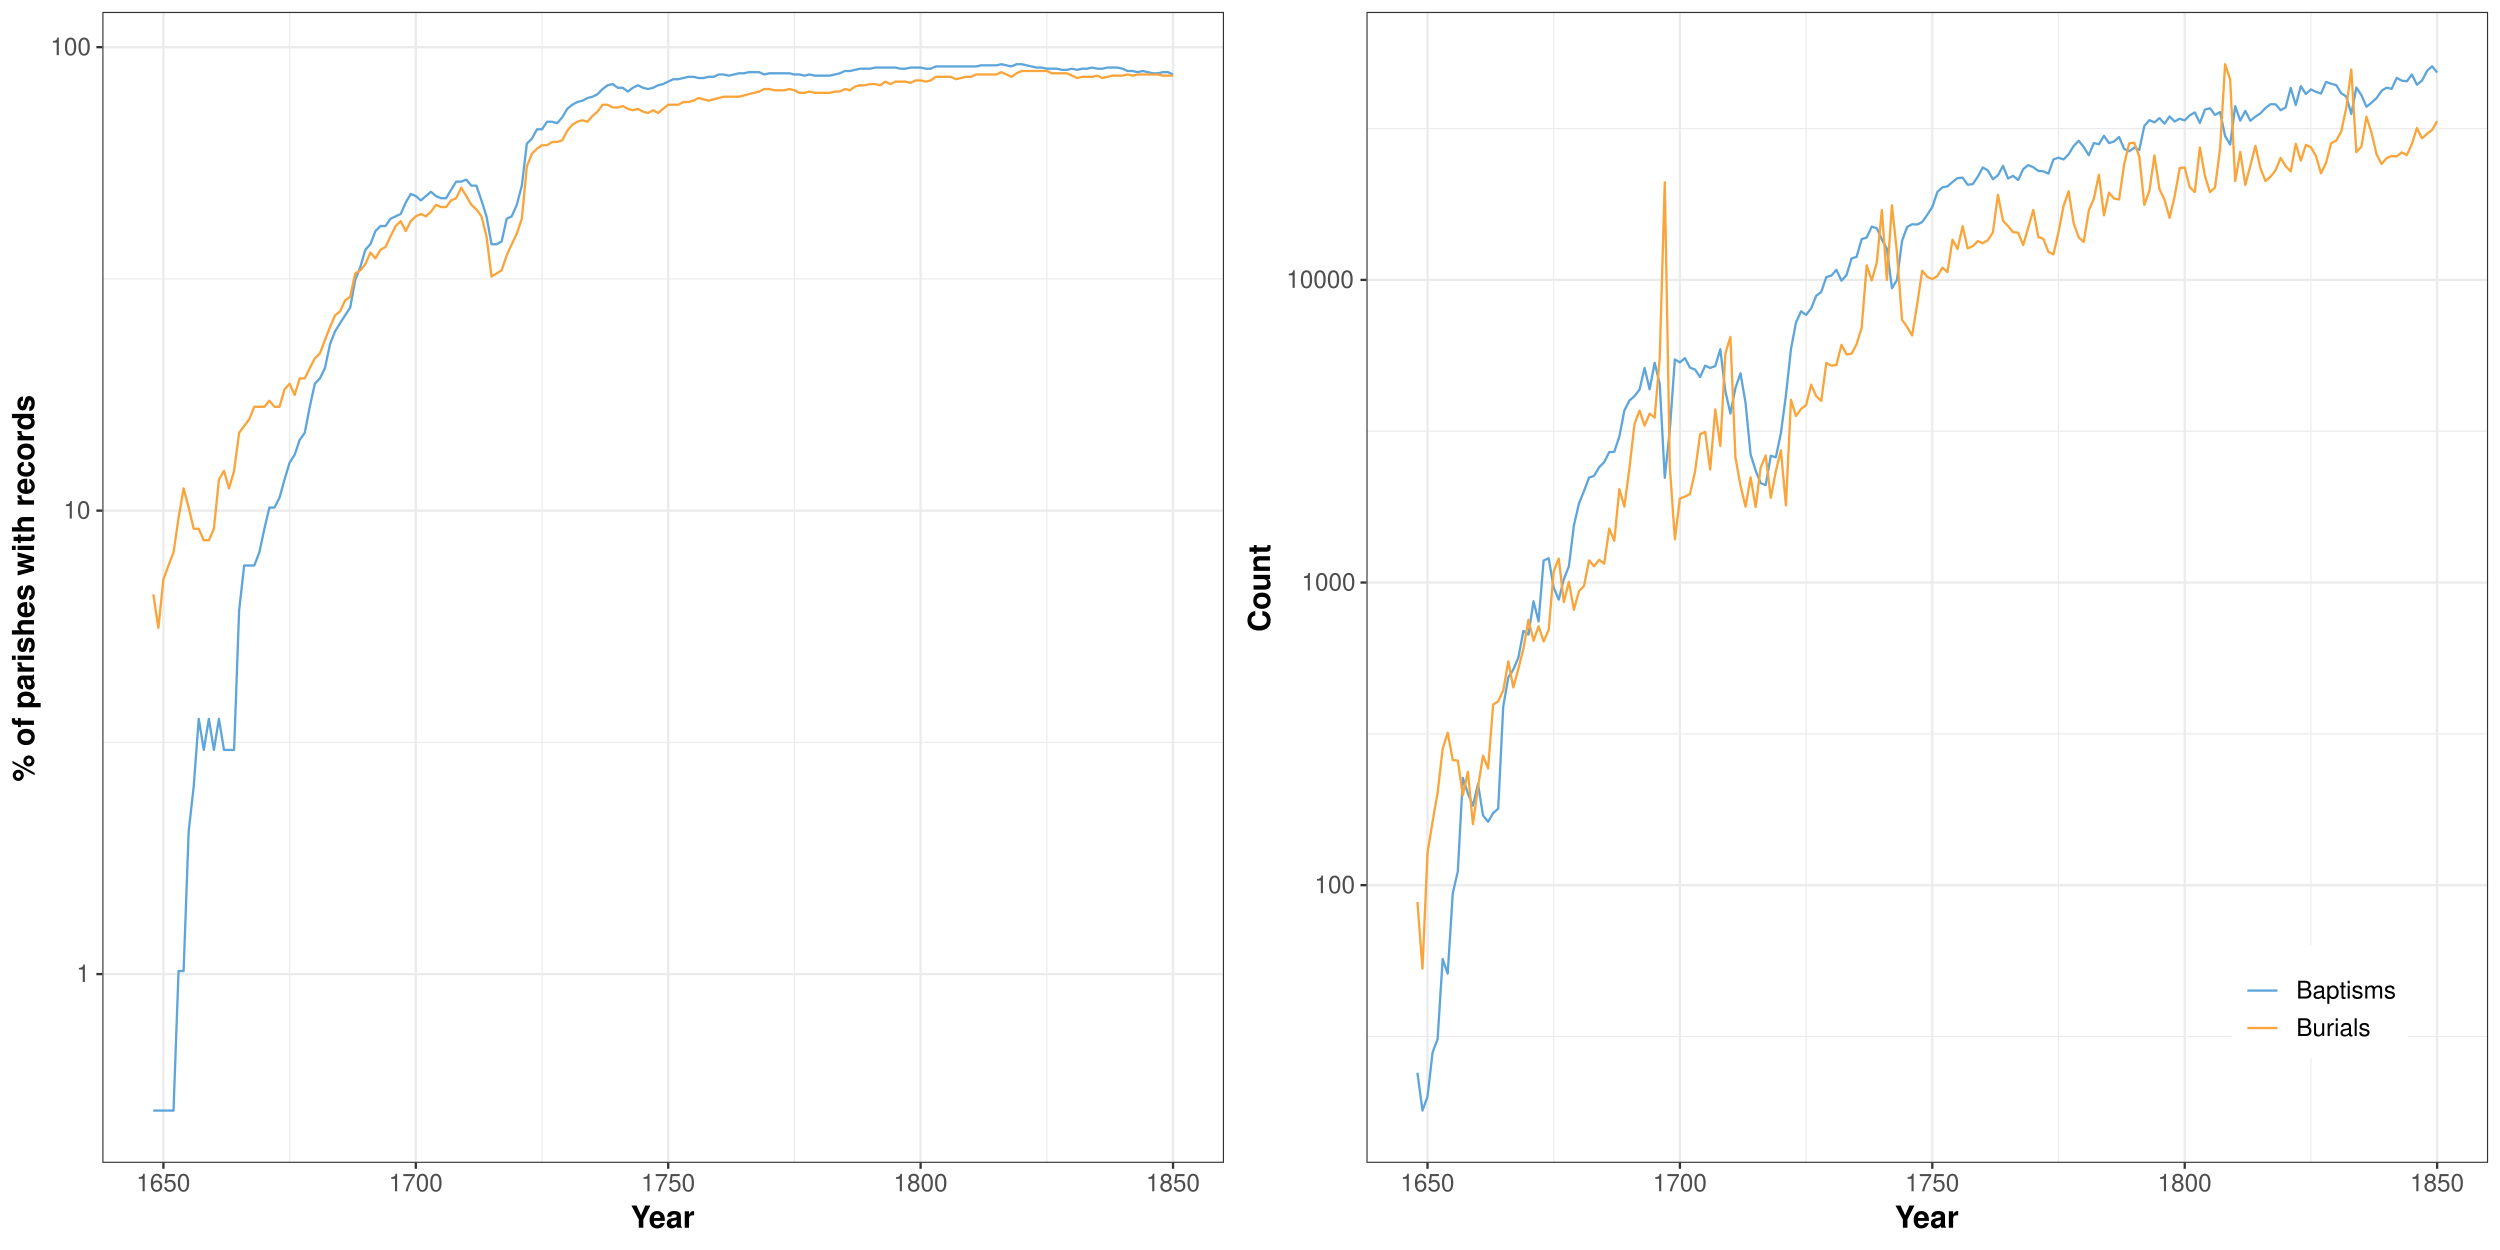 <?xml version="1.0" encoding="UTF-8"?>
<svg xmlns="http://www.w3.org/2000/svg" xmlns:xlink="http://www.w3.org/1999/xlink" width="1152pt" height="576pt" viewBox="0 0 1152 576" version="1.1">
<defs>
<g>
<symbol overflow="visible" id="glyph0-0">
<path style="stroke:none;" d=""/>
</symbol>
<symbol overflow="visible" id="glyph0-1">
<path style="stroke:none;" d="M 0.891 0 L 4.578 0 C 5.344 0 5.922 -0.219 6.359 -0.688 C 6.75 -1.109 6.984 -1.688 6.984 -2.328 C 6.984 -3.312 6.531 -3.906 5.484 -4.312 C 6.234 -4.656 6.625 -5.25 6.625 -6.094 C 6.625 -6.703 6.391 -7.219 5.969 -7.594 C 5.531 -7.984 4.984 -8.172 4.203 -8.172 L 0.891 -8.172 Z M 1.922 -4.656 L 1.922 -7.25 L 3.938 -7.25 C 4.531 -7.25 4.844 -7.172 5.125 -6.953 C 5.422 -6.734 5.578 -6.391 5.578 -5.953 C 5.578 -5.5 5.422 -5.172 5.125 -4.938 C 4.844 -4.734 4.531 -4.656 3.938 -4.656 Z M 1.922 -0.922 L 1.922 -3.734 L 4.469 -3.734 C 5.391 -3.734 5.938 -3.203 5.938 -2.312 C 5.938 -1.438 5.391 -0.922 4.469 -0.922 Z M 1.922 -0.922 "/>
</symbol>
<symbol overflow="visible" id="glyph0-2">
<path style="stroke:none;" d="M 6 -0.547 C 5.891 -0.531 5.844 -0.531 5.797 -0.531 C 5.469 -0.531 5.281 -0.688 5.281 -0.984 L 5.281 -4.438 C 5.281 -5.484 4.531 -6.031 3.078 -6.031 C 2.219 -6.031 1.531 -5.797 1.125 -5.359 C 0.859 -5.047 0.75 -4.719 0.734 -4.141 L 1.672 -4.141 C 1.75 -4.844 2.172 -5.172 3.047 -5.172 C 3.906 -5.172 4.359 -4.859 4.359 -4.297 L 4.359 -4.062 C 4.344 -3.656 4.141 -3.5 3.391 -3.406 C 2.062 -3.234 1.859 -3.188 1.5 -3.047 C 0.812 -2.75 0.469 -2.234 0.469 -1.484 C 0.469 -0.422 1.203 0.25 2.391 0.25 C 3.141 0.25 3.734 0 4.391 -0.609 C 4.453 0 4.75 0.25 5.359 0.25 C 5.562 0.25 5.688 0.234 6 0.156 Z M 4.359 -1.844 C 4.359 -1.531 4.266 -1.344 3.984 -1.094 C 3.609 -0.734 3.141 -0.562 2.594 -0.562 C 1.875 -0.562 1.438 -0.906 1.438 -1.5 C 1.438 -2.125 1.844 -2.438 2.859 -2.578 C 3.859 -2.719 4.047 -2.75 4.359 -2.906 Z M 4.359 -1.844 "/>
</symbol>
<symbol overflow="visible" id="glyph0-3">
<path style="stroke:none;" d="M 0.609 2.438 L 1.547 2.438 L 1.547 -0.609 C 2.031 -0.016 2.594 0.25 3.344 0.25 C 4.875 0.25 5.859 -0.969 5.859 -2.828 C 5.859 -4.812 4.891 -6.031 3.344 -6.031 C 2.547 -6.031 1.906 -5.688 1.469 -4.984 L 1.469 -5.875 L 0.609 -5.875 Z M 3.188 -5.172 C 4.219 -5.172 4.891 -4.25 4.891 -2.859 C 4.891 -1.531 4.203 -0.609 3.188 -0.609 C 2.188 -0.609 1.547 -1.516 1.547 -2.891 C 1.547 -4.266 2.188 -5.172 3.188 -5.172 Z M 3.188 -5.172 "/>
</symbol>
<symbol overflow="visible" id="glyph0-4">
<path style="stroke:none;" d="M 2.844 -5.875 L 1.875 -5.875 L 1.875 -7.484 L 0.953 -7.484 L 0.953 -5.875 L 0.156 -5.875 L 0.156 -5.109 L 0.953 -5.109 L 0.953 -0.672 C 0.953 -0.062 1.359 0.25 2.078 0.25 C 2.328 0.25 2.531 0.234 2.844 0.172 L 2.844 -0.609 C 2.719 -0.578 2.594 -0.562 2.391 -0.562 C 2 -0.562 1.875 -0.672 1.875 -1.094 L 1.875 -5.109 L 2.844 -5.109 Z M 2.844 -5.875 "/>
</symbol>
<symbol overflow="visible" id="glyph0-5">
<path style="stroke:none;" d="M 1.688 -5.875 L 0.75 -5.875 L 0.75 0 L 1.688 0 Z M 1.688 -8.172 L 0.734 -8.172 L 0.734 -6.984 L 1.688 -6.984 Z M 1.688 -8.172 "/>
</symbol>
<symbol overflow="visible" id="glyph0-6">
<path style="stroke:none;" d="M 4.906 -4.234 C 4.891 -5.391 4.141 -6.031 2.781 -6.031 C 1.406 -6.031 0.531 -5.328 0.531 -4.25 C 0.531 -3.328 1 -2.891 2.391 -2.547 L 3.266 -2.344 C 3.906 -2.188 4.172 -1.953 4.172 -1.531 C 4.172 -0.969 3.625 -0.609 2.797 -0.609 C 2.297 -0.609 1.875 -0.75 1.641 -1 C 1.484 -1.172 1.422 -1.328 1.359 -1.75 L 0.375 -1.75 C 0.422 -0.391 1.188 0.25 2.719 0.25 C 4.203 0.25 5.141 -0.469 5.141 -1.609 C 5.141 -2.469 4.656 -2.953 3.484 -3.234 L 2.594 -3.453 C 1.828 -3.625 1.5 -3.875 1.5 -4.297 C 1.5 -4.844 1.984 -5.172 2.75 -5.172 C 3.5 -5.172 3.906 -4.844 3.922 -4.234 Z M 4.906 -4.234 "/>
</symbol>
<symbol overflow="visible" id="glyph0-7">
<path style="stroke:none;" d="M 0.781 -5.875 L 0.781 0 L 1.719 0 L 1.719 -3.688 C 1.719 -4.531 2.344 -5.219 3.109 -5.219 C 3.797 -5.219 4.188 -4.797 4.188 -4.047 L 4.188 0 L 5.125 0 L 5.125 -3.688 C 5.125 -4.531 5.75 -5.219 6.516 -5.219 C 7.188 -5.219 7.594 -4.781 7.594 -4.047 L 7.594 0 L 8.531 0 L 8.531 -4.406 C 8.531 -5.453 7.938 -6.031 6.828 -6.031 C 6.047 -6.031 5.578 -5.797 5.031 -5.141 C 4.688 -5.766 4.219 -6.031 3.453 -6.031 C 2.672 -6.031 2.141 -5.75 1.641 -5.047 L 1.641 -5.875 Z M 0.781 -5.875 "/>
</symbol>
<symbol overflow="visible" id="glyph0-8">
<path style="stroke:none;" d="M 5.406 0 L 5.406 -5.875 L 4.469 -5.875 L 4.469 -2.547 C 4.469 -1.344 3.844 -0.562 2.875 -0.562 C 2.125 -0.562 1.656 -1.016 1.656 -1.719 L 1.656 -5.875 L 0.734 -5.875 L 0.734 -1.344 C 0.734 -0.375 1.453 0.25 2.594 0.25 C 3.469 0.25 4.016 -0.047 4.562 -0.812 L 4.562 0 Z M 5.406 0 "/>
</symbol>
<symbol overflow="visible" id="glyph0-9">
<path style="stroke:none;" d="M 0.766 -5.875 L 0.766 0 L 1.719 0 L 1.719 -3.047 C 1.719 -4.453 2.312 -5.094 3.594 -5.047 L 3.594 -6 C 3.438 -6.031 3.344 -6.031 3.234 -6.031 C 2.625 -6.031 2.172 -5.688 1.641 -4.812 L 1.641 -5.875 Z M 0.766 -5.875 "/>
</symbol>
<symbol overflow="visible" id="glyph0-10">
<path style="stroke:none;" d="M 1.703 -8.172 L 0.766 -8.172 L 0.766 0 L 1.703 0 Z M 1.703 -8.172 "/>
</symbol>
<symbol overflow="visible" id="glyph0-11">
<path style="stroke:none;" d="M 2.906 -5.766 L 2.906 0 L 3.891 0 L 3.891 -8.094 L 3.234 -8.094 C 2.891 -6.859 2.672 -6.688 1.141 -6.484 L 1.141 -5.766 Z M 2.906 -5.766 "/>
</symbol>
<symbol overflow="visible" id="glyph0-12">
<path style="stroke:none;" d="M 3.078 -8.094 C 2.344 -8.094 1.672 -7.766 1.25 -7.219 C 0.734 -6.5 0.484 -5.422 0.484 -3.922 C 0.484 -1.188 1.375 0.25 3.078 0.25 C 4.766 0.25 5.688 -1.188 5.688 -3.859 C 5.688 -5.422 5.438 -6.469 4.906 -7.219 C 4.5 -7.781 3.828 -8.094 3.078 -8.094 Z M 3.078 -7.219 C 4.141 -7.219 4.672 -6.141 4.672 -3.938 C 4.672 -1.641 4.156 -0.562 3.062 -0.562 C 2.016 -0.562 1.484 -1.688 1.484 -3.906 C 1.484 -6.141 2.016 -7.219 3.078 -7.219 Z M 3.078 -7.219 "/>
</symbol>
<symbol overflow="visible" id="glyph0-13">
<path style="stroke:none;" d="M 5.578 -6 C 5.391 -7.312 4.531 -8.094 3.328 -8.094 C 2.453 -8.094 1.672 -7.672 1.203 -6.953 C 0.688 -6.156 0.484 -5.172 0.484 -3.703 C 0.484 -2.328 0.672 -1.469 1.156 -0.75 C 1.578 -0.094 2.281 0.25 3.141 0.25 C 4.656 0.25 5.75 -0.875 5.75 -2.453 C 5.75 -3.938 4.734 -5 3.312 -5 C 2.531 -5 1.922 -4.703 1.484 -4.109 C 1.5 -6.109 2.125 -7.219 3.266 -7.219 C 3.953 -7.219 4.438 -6.781 4.594 -6 Z M 3.188 -4.125 C 4.141 -4.125 4.734 -3.453 4.734 -2.375 C 4.734 -1.359 4.062 -0.609 3.156 -0.609 C 2.234 -0.609 1.547 -1.391 1.547 -2.422 C 1.547 -3.422 2.219 -4.125 3.188 -4.125 Z M 3.188 -4.125 "/>
</symbol>
<symbol overflow="visible" id="glyph0-14">
<path style="stroke:none;" d="M 5.328 -7.938 L 1.234 -7.938 L 0.641 -3.625 L 1.547 -3.625 C 2 -4.172 2.391 -4.359 3.016 -4.359 C 4.078 -4.359 4.734 -3.625 4.734 -2.453 C 4.734 -1.312 4.078 -0.609 3 -0.609 C 2.141 -0.609 1.609 -1.047 1.375 -1.953 L 0.391 -1.953 C 0.531 -1.297 0.641 -0.984 0.875 -0.688 C 1.328 -0.094 2.125 0.25 3.031 0.25 C 4.625 0.25 5.75 -0.906 5.75 -2.594 C 5.75 -4.156 4.703 -5.234 3.188 -5.234 C 2.625 -5.234 2.172 -5.094 1.719 -4.75 L 2.031 -6.969 L 5.328 -6.969 Z M 5.328 -7.938 "/>
</symbol>
<symbol overflow="visible" id="glyph0-15">
<path style="stroke:none;" d="M 5.828 -7.938 L 0.516 -7.938 L 0.516 -6.969 L 4.812 -6.969 C 2.906 -4.266 2.141 -2.609 1.547 0 L 2.594 0 C 3.031 -2.547 4.031 -4.734 5.828 -7.109 Z M 5.828 -7.938 "/>
</symbol>
<symbol overflow="visible" id="glyph0-16">
<path style="stroke:none;" d="M 4.375 -4.266 C 5.203 -4.766 5.469 -5.172 5.469 -5.938 C 5.469 -7.219 4.5 -8.094 3.078 -8.094 C 1.688 -8.094 0.688 -7.219 0.688 -5.953 C 0.688 -5.172 0.953 -4.781 1.766 -4.266 C 0.859 -3.812 0.422 -3.141 0.422 -2.25 C 0.422 -0.766 1.5 0.25 3.078 0.25 C 4.656 0.25 5.75 -0.766 5.75 -2.25 C 5.75 -3.141 5.297 -3.812 4.375 -4.266 Z M 3.078 -7.219 C 3.922 -7.219 4.453 -6.719 4.453 -5.922 C 4.453 -5.156 3.906 -4.656 3.078 -4.656 C 2.234 -4.656 1.703 -5.156 1.703 -5.938 C 1.703 -6.719 2.234 -7.219 3.078 -7.219 Z M 3.078 -3.812 C 4.062 -3.812 4.734 -3.172 4.734 -2.234 C 4.734 -1.25 4.078 -0.609 3.062 -0.609 C 2.094 -0.609 1.422 -1.281 1.422 -2.219 C 1.422 -3.188 2.078 -3.812 3.078 -3.812 Z M 3.078 -3.812 "/>
</symbol>
<symbol overflow="visible" id="glyph1-0">
<path style="stroke:none;" d=""/>
</symbol>
<symbol overflow="visible" id="glyph1-1">
<path style="stroke:none;" d="M 5.859 -3.781 L 9.094 -10.203 L 6.75 -10.203 L 4.797 -5.703 L 2.719 -10.203 L 0.375 -10.203 L 3.766 -3.781 L 3.766 0 L 5.859 0 Z M 5.859 -3.781 "/>
</symbol>
<symbol overflow="visible" id="glyph1-2">
<path style="stroke:none;" d="M 7.344 -3.156 C 7.344 -3.328 7.344 -3.406 7.344 -3.5 C 7.344 -4.25 7.234 -4.953 7.062 -5.484 C 6.547 -6.859 5.328 -7.688 3.812 -7.688 C 1.641 -7.688 0.312 -6.125 0.312 -3.578 C 0.312 -1.156 1.625 0.328 3.766 0.328 C 5.453 0.328 6.828 -0.625 7.266 -2.125 L 5.328 -2.125 C 5.094 -1.531 4.547 -1.172 3.844 -1.172 C 3.281 -1.172 2.828 -1.406 2.547 -1.828 C 2.359 -2.109 2.297 -2.453 2.266 -3.156 Z M 2.297 -4.469 C 2.422 -5.625 2.906 -6.188 3.781 -6.188 C 4.672 -6.188 5.203 -5.594 5.312 -4.469 Z M 2.297 -4.469 "/>
</symbol>
<symbol overflow="visible" id="glyph1-3">
<path style="stroke:none;" d="M 7.344 -0.234 C 7 -0.562 6.891 -0.781 6.891 -1.156 L 6.891 -5.359 C 6.891 -6.906 5.844 -7.688 3.797 -7.688 C 1.75 -7.688 0.688 -6.812 0.562 -5.062 L 2.453 -5.062 C 2.547 -5.859 2.875 -6.109 3.844 -6.109 C 4.594 -6.109 4.969 -5.859 4.969 -5.344 C 4.969 -5.094 4.844 -4.891 4.641 -4.766 C 4.375 -4.625 4.375 -4.625 3.406 -4.469 L 2.625 -4.328 C 1.125 -4.078 0.391 -3.297 0.391 -1.953 C 0.391 -0.594 1.297 0.328 2.688 0.328 C 3.531 0.328 4.281 -0.031 4.984 -0.75 C 4.984 -0.359 5.031 -0.219 5.203 0 L 7.344 0 Z M 4.969 -3.031 C 4.969 -1.906 4.406 -1.266 3.422 -1.266 C 2.766 -1.266 2.359 -1.609 2.359 -2.172 C 2.359 -2.766 2.656 -3.031 3.469 -3.203 L 4.141 -3.328 C 4.656 -3.438 4.75 -3.453 4.969 -3.562 Z M 4.969 -3.031 "/>
</symbol>
<symbol overflow="visible" id="glyph1-4">
<path style="stroke:none;" d="M 0.875 -7.562 L 0.875 0 L 2.844 0 L 2.844 -4.016 C 2.844 -5.172 3.422 -5.734 4.562 -5.734 C 4.781 -5.734 4.906 -5.719 5.188 -5.688 L 5.188 -7.672 C 5.062 -7.688 5.031 -7.688 4.938 -7.688 C 4.047 -7.688 3.281 -7.094 2.844 -6.078 L 2.844 -7.562 Z M 0.875 -7.562 "/>
</symbol>
<symbol overflow="visible" id="glyph2-0">
<path style="stroke:none;" d=""/>
</symbol>
<symbol overflow="visible" id="glyph2-1">
<path style="stroke:none;" d="M -9.812 -2.891 C -9.812 -1.469 -8.672 -0.312 -7.266 -0.312 C -5.859 -0.312 -4.719 -1.469 -4.719 -2.891 C -4.719 -4.297 -5.859 -5.453 -7.234 -5.453 C -8.688 -5.453 -9.812 -4.328 -9.812 -2.891 Z M -8.422 -2.891 C -8.422 -3.562 -7.906 -4.078 -7.25 -4.078 C -6.609 -4.078 -6.094 -3.547 -6.094 -2.891 C -6.094 -2.219 -6.609 -1.688 -7.266 -1.688 C -7.906 -1.688 -8.422 -2.219 -8.422 -2.891 Z M -9.922 -8.484 L 0.281 -2.938 L 0.281 -4.016 L -9.922 -9.547 Z M -4.922 -9.5 C -4.922 -8.078 -3.781 -6.938 -2.375 -6.938 C -0.969 -6.938 0.188 -8.078 0.188 -9.5 C 0.188 -10.922 -0.969 -12.078 -2.344 -12.078 C -3.797 -12.078 -4.922 -10.953 -4.922 -9.5 Z M -3.547 -9.5 C -3.547 -10.172 -3.031 -10.703 -2.359 -10.703 C -1.719 -10.703 -1.188 -10.156 -1.188 -9.5 C -1.188 -8.844 -1.719 -8.312 -2.359 -8.312 C -3.016 -8.312 -3.547 -8.844 -3.547 -9.5 Z M -3.547 -9.5 "/>
</symbol>
<symbol overflow="visible" id="glyph2-2">
<path style="stroke:none;" d=""/>
</symbol>
<symbol overflow="visible" id="glyph2-3">
<path style="stroke:none;" d="M -7.688 -4.219 C -7.688 -1.906 -6.156 -0.484 -3.688 -0.484 C -1.188 -0.484 0.328 -1.906 0.328 -4.234 C 0.328 -6.531 -1.188 -7.969 -3.625 -7.969 C -6.188 -7.969 -7.688 -6.578 -7.688 -4.219 Z M -6.109 -4.234 C -6.109 -5.312 -5.141 -6 -3.656 -6 C -2.234 -6 -1.266 -5.281 -1.266 -4.234 C -1.266 -3.156 -2.219 -2.453 -3.688 -2.453 C -5.141 -2.453 -6.109 -3.156 -6.109 -4.234 Z M -6.109 -4.234 "/>
</symbol>
<symbol overflow="visible" id="glyph2-4">
<path style="stroke:none;" d="M -7.406 -4.375 L -7.406 -3.219 L -8.141 -3.219 C -8.547 -3.219 -8.734 -3.391 -8.734 -3.75 C -8.734 -3.938 -8.719 -4.109 -8.688 -4.312 L -10.156 -4.312 C -10.188 -3.891 -10.203 -3.484 -10.203 -3.188 C -10.203 -1.891 -9.594 -1.266 -8.312 -1.266 L -7.406 -1.266 L -7.406 -0.203 L -6.109 -0.203 L -6.109 -1.266 L 0 -1.266 L 0 -3.219 L -6.109 -3.219 L -6.109 -4.375 Z M -7.406 -4.375 "/>
</symbol>
<symbol overflow="visible" id="glyph2-5">
<path style="stroke:none;" d="M -7.562 -2.766 L -7.562 -0.812 L 3.047 -0.812 L 3.047 -2.766 L -0.891 -2.766 C -0.062 -3.25 0.344 -3.922 0.344 -4.875 C 0.344 -6.688 -1.375 -8.031 -3.672 -8.031 C -4.734 -8.031 -5.797 -7.734 -6.5 -7.219 C -7.203 -6.719 -7.688 -5.781 -7.688 -4.875 C -7.688 -3.922 -7.281 -3.25 -6.438 -2.766 Z M -6.047 -4.422 C -6.047 -5.422 -5.094 -6.078 -3.641 -6.078 C -2.25 -6.078 -1.297 -5.406 -1.297 -4.422 C -1.297 -3.438 -2.25 -2.766 -3.672 -2.766 C -5.094 -2.766 -6.047 -3.438 -6.047 -4.422 Z M -6.047 -4.422 "/>
</symbol>
<symbol overflow="visible" id="glyph2-6">
<path style="stroke:none;" d="M -0.234 -7.344 C -0.562 -7 -0.781 -6.891 -1.156 -6.891 L -5.359 -6.891 C -6.906 -6.891 -7.688 -5.844 -7.688 -3.797 C -7.688 -1.75 -6.812 -0.688 -5.062 -0.562 L -5.062 -2.453 C -5.859 -2.547 -6.109 -2.875 -6.109 -3.844 C -6.109 -4.594 -5.859 -4.969 -5.344 -4.969 C -5.094 -4.969 -4.891 -4.844 -4.766 -4.641 C -4.625 -4.375 -4.625 -4.375 -4.469 -3.406 L -4.328 -2.625 C -4.078 -1.125 -3.297 -0.391 -1.953 -0.391 C -0.594 -0.391 0.328 -1.297 0.328 -2.688 C 0.328 -3.531 -0.031 -4.281 -0.75 -4.984 C -0.359 -4.984 -0.219 -5.031 0 -5.203 L 0 -7.344 Z M -3.031 -4.969 C -1.906 -4.969 -1.266 -4.406 -1.266 -3.422 C -1.266 -2.766 -1.609 -2.359 -2.172 -2.359 C -2.766 -2.359 -3.031 -2.656 -3.203 -3.469 L -3.328 -4.141 C -3.438 -4.656 -3.453 -4.75 -3.562 -4.969 Z M -3.031 -4.969 "/>
</symbol>
<symbol overflow="visible" id="glyph2-7">
<path style="stroke:none;" d="M -7.562 -0.875 L 0 -0.875 L 0 -2.844 L -4.016 -2.844 C -5.172 -2.844 -5.734 -3.422 -5.734 -4.562 C -5.734 -4.781 -5.719 -4.906 -5.688 -5.188 L -7.672 -5.188 C -7.688 -5.062 -7.688 -5.031 -7.688 -4.938 C -7.688 -4.047 -7.094 -3.281 -6.078 -2.844 L -7.562 -2.844 Z M -7.562 -0.875 "/>
</symbol>
<symbol overflow="visible" id="glyph2-8">
<path style="stroke:none;" d="M -7.562 -2.891 L -7.562 -0.938 L 0 -0.938 L 0 -2.891 Z M -10.203 -2.891 L -10.203 -0.938 L -8.453 -0.938 L -8.453 -2.891 Z M -10.203 -2.891 "/>
</symbol>
<symbol overflow="visible" id="glyph2-9">
<path style="stroke:none;" d="M -5.125 -7.062 C -6.719 -7.047 -7.688 -5.812 -7.688 -3.781 C -7.688 -1.859 -6.719 -0.672 -5.172 -0.672 C -4.656 -0.672 -4.234 -0.828 -3.938 -1.094 C -3.672 -1.359 -3.547 -1.594 -3.297 -2.328 L -2.578 -4.656 C -2.422 -5.156 -2.266 -5.312 -1.953 -5.312 C -1.5 -5.312 -1.219 -4.781 -1.219 -3.859 C -1.219 -3.344 -1.297 -2.953 -1.484 -2.703 C -1.641 -2.484 -1.797 -2.406 -2.203 -2.328 L -2.203 -0.406 C -0.531 -0.469 0.328 -1.688 0.328 -3.969 C 0.328 -5.031 0.094 -5.828 -0.344 -6.391 C -0.797 -6.938 -1.5 -7.281 -2.234 -7.281 C -3.219 -7.281 -3.844 -6.797 -4.141 -5.797 L -4.859 -3.312 C -5.031 -2.766 -5.141 -2.625 -5.453 -2.625 C -5.859 -2.625 -6.141 -3.078 -6.141 -3.766 C -6.141 -4.703 -5.812 -5.172 -5.125 -5.188 Z M -5.125 -7.062 "/>
</symbol>
<symbol overflow="visible" id="glyph2-10">
<path style="stroke:none;" d="M -10.203 -0.938 L 0 -0.938 L 0 -2.891 L -4.531 -2.891 C -5.406 -2.891 -6.016 -3.531 -6.016 -4.406 C -6.016 -4.844 -5.859 -5.172 -5.562 -5.391 C -5.312 -5.578 -5.094 -5.609 -4.625 -5.609 L 0 -5.609 L 0 -7.578 L -5.062 -7.578 C -6 -7.578 -6.672 -7.328 -7.109 -6.797 C -7.469 -6.375 -7.688 -5.734 -7.688 -5.109 C -7.688 -4.141 -7.312 -3.438 -6.469 -2.891 L -10.203 -2.891 Z M -10.203 -0.938 "/>
</symbol>
<symbol overflow="visible" id="glyph2-11">
<path style="stroke:none;" d="M -3.156 -7.344 C -3.328 -7.344 -3.406 -7.344 -3.5 -7.344 C -4.25 -7.344 -4.953 -7.234 -5.484 -7.062 C -6.859 -6.547 -7.688 -5.328 -7.688 -3.812 C -7.688 -1.641 -6.125 -0.312 -3.578 -0.312 C -1.156 -0.312 0.328 -1.625 0.328 -3.766 C 0.328 -5.453 -0.625 -6.828 -2.125 -7.266 L -2.125 -5.328 C -1.531 -5.094 -1.172 -4.547 -1.172 -3.844 C -1.172 -3.281 -1.406 -2.828 -1.828 -2.547 C -2.109 -2.359 -2.453 -2.297 -3.156 -2.266 Z M -4.469 -2.297 C -5.625 -2.422 -6.188 -2.906 -6.188 -3.781 C -6.188 -4.672 -5.594 -5.203 -4.469 -5.312 Z M -4.469 -2.297 "/>
</symbol>
<symbol overflow="visible" id="glyph2-12">
<path style="stroke:none;" d="M 0 -8.578 L -7.562 -10.719 L -7.562 -8.688 L -2.266 -7.547 L -7.562 -6.406 L -7.562 -4.453 L -2.266 -3.297 L -7.562 -2.094 L -7.562 -0.062 L 0 -2.203 L 0 -4.219 L -5.328 -5.422 L 0 -6.547 Z M 0 -8.578 "/>
</symbol>
<symbol overflow="visible" id="glyph2-13">
<path style="stroke:none;" d="M -7.406 -4.219 L -7.406 -3.125 L -9.438 -3.125 L -9.438 -1.156 L -7.406 -1.156 L -7.406 -0.203 L -6.109 -0.203 L -6.109 -1.156 L -1.453 -1.156 C -0.266 -1.156 0.328 -1.797 0.328 -3.078 C 0.328 -3.531 0.281 -3.844 0.172 -4.219 L -1.203 -4.219 C -1.172 -4.016 -1.156 -3.922 -1.156 -3.766 C -1.156 -3.25 -1.312 -3.125 -1.984 -3.125 L -6.109 -3.125 L -6.109 -4.219 Z M -7.406 -4.219 "/>
</symbol>
<symbol overflow="visible" id="glyph2-14">
<path style="stroke:none;" d="M -4.734 -7.312 C -6.578 -7.172 -7.688 -5.953 -7.688 -4.047 C -7.688 -1.781 -6.203 -0.469 -3.625 -0.469 C -1.141 -0.469 0.328 -1.781 0.328 -4.016 C 0.328 -5.859 -0.812 -7.125 -2.625 -7.312 L -2.625 -5.438 C -1.641 -5.188 -1.266 -4.797 -1.266 -4.016 C -1.266 -3.031 -2.141 -2.438 -3.625 -2.438 C -4.359 -2.438 -5.016 -2.578 -5.453 -2.812 C -5.875 -3.031 -6.109 -3.469 -6.109 -4.031 C -6.109 -4.828 -5.719 -5.203 -4.734 -5.438 Z M -4.734 -7.312 "/>
</symbol>
<symbol overflow="visible" id="glyph2-15">
<path style="stroke:none;" d="M 0 -5.672 L 0 -7.625 L -10.203 -7.625 L -10.203 -5.672 L -6.578 -5.672 C -7.344 -5.188 -7.688 -4.531 -7.688 -3.578 C -7.688 -1.781 -5.953 -0.406 -3.672 -0.406 C -2.641 -0.406 -1.609 -0.719 -0.875 -1.219 C -0.141 -1.734 0.328 -2.656 0.328 -3.578 C 0.328 -4.531 -0.016 -5.188 -0.766 -5.672 Z M -6.047 -4.016 C -6.047 -5.016 -5.094 -5.672 -3.641 -5.672 C -2.266 -5.672 -1.312 -5 -1.312 -4.016 C -1.312 -3.031 -2.281 -2.359 -3.672 -2.359 C -5.078 -2.359 -6.047 -3.031 -6.047 -4.016 Z M -6.047 -4.016 "/>
</symbol>
<symbol overflow="visible" id="glyph2-16">
<path style="stroke:none;" d="M -6.75 -9.547 C -7.625 -9.484 -8.188 -9.297 -8.766 -8.859 C -9.797 -8.078 -10.375 -6.812 -10.375 -5.297 C -10.375 -2.406 -8.312 -0.609 -5.016 -0.609 C -1.719 -0.609 0.328 -2.391 0.328 -5.234 C 0.328 -7.781 -1.141 -9.469 -3.484 -9.594 L -3.484 -7.547 C -2.188 -7.406 -1.438 -6.594 -1.438 -5.297 C -1.438 -3.672 -2.766 -2.719 -4.984 -2.719 C -7.234 -2.719 -8.578 -3.703 -8.578 -5.359 C -8.578 -6.578 -8 -7.266 -6.75 -7.547 Z M -6.75 -9.547 "/>
</symbol>
<symbol overflow="visible" id="glyph2-17">
<path style="stroke:none;" d="M 0 -7.578 L -7.562 -7.578 L -7.562 -5.609 L -2.828 -5.609 C -1.938 -5.609 -1.344 -5 -1.344 -4.031 C -1.344 -3.188 -1.797 -2.766 -2.703 -2.766 L -7.562 -2.766 L -7.562 -0.812 L -2.297 -0.812 C -0.609 -0.812 0.328 -1.719 0.328 -3.344 C 0.328 -4.375 -0.047 -5.047 -0.891 -5.609 L 0 -5.609 Z M 0 -7.578 "/>
</symbol>
<symbol overflow="visible" id="glyph2-18">
<path style="stroke:none;" d="M -7.562 -0.875 L 0 -0.875 L 0 -2.844 L -4.531 -2.844 C -5.438 -2.844 -6.016 -3.453 -6.016 -4.422 C -6.016 -5.266 -5.562 -5.688 -4.656 -5.688 L 0 -5.688 L 0 -7.641 L -5.062 -7.641 C -6.75 -7.641 -7.688 -6.734 -7.688 -5.109 C -7.688 -4.094 -7.328 -3.406 -6.469 -2.844 L -7.562 -2.844 Z M -7.562 -0.875 "/>
</symbol>
</g>
<clipPath id="clip1">
  <path d="M 47.152 5.48 L 564.023 5.48 L 564.023 535.852 L 47.152 535.852 Z M 47.152 5.48 "/>
</clipPath>
<clipPath id="clip2">
  <path d="M 47.152 341 L 564.023 341 L 564.023 343 L 47.152 343 Z M 47.152 341 "/>
</clipPath>
<clipPath id="clip3">
  <path d="M 47.152 128 L 564.023 128 L 564.023 129 L 47.152 129 Z M 47.152 128 "/>
</clipPath>
<clipPath id="clip4">
  <path d="M 133 5.48 L 134 5.48 L 134 535.852 L 133 535.852 Z M 133 5.48 "/>
</clipPath>
<clipPath id="clip5">
  <path d="M 249 5.48 L 251 5.48 L 251 535.852 L 249 535.852 Z M 249 5.48 "/>
</clipPath>
<clipPath id="clip6">
  <path d="M 365 5.48 L 367 5.48 L 367 535.852 L 365 535.852 Z M 365 5.48 "/>
</clipPath>
<clipPath id="clip7">
  <path d="M 482 5.48 L 483 5.48 L 483 535.852 L 482 535.852 Z M 482 5.48 "/>
</clipPath>
<clipPath id="clip8">
  <path d="M 47.152 448 L 564.023 448 L 564.023 450 L 47.152 450 Z M 47.152 448 "/>
</clipPath>
<clipPath id="clip9">
  <path d="M 47.152 234 L 564.023 234 L 564.023 236 L 47.152 236 Z M 47.152 234 "/>
</clipPath>
<clipPath id="clip10">
  <path d="M 47.152 21 L 564.023 21 L 564.023 23 L 47.152 23 Z M 47.152 21 "/>
</clipPath>
<clipPath id="clip11">
  <path d="M 74 5.48 L 76 5.48 L 76 535.852 L 74 535.852 Z M 74 5.48 "/>
</clipPath>
<clipPath id="clip12">
  <path d="M 191 5.48 L 193 5.48 L 193 535.852 L 191 535.852 Z M 191 5.48 "/>
</clipPath>
<clipPath id="clip13">
  <path d="M 307 5.48 L 309 5.48 L 309 535.852 L 307 535.852 Z M 307 5.48 "/>
</clipPath>
<clipPath id="clip14">
  <path d="M 423 5.48 L 425 5.48 L 425 535.852 L 423 535.852 Z M 423 5.48 "/>
</clipPath>
<clipPath id="clip15">
  <path d="M 539 5.48 L 542 5.48 L 542 535.852 L 539 535.852 Z M 539 5.48 "/>
</clipPath>
<clipPath id="clip16">
  <path d="M 47.152 5.48 L 564.023 5.48 L 564.023 535.852 L 47.152 535.852 Z M 47.152 5.48 "/>
</clipPath>
<clipPath id="clip17">
  <path d="M 629.652 5.48 L 1146.523 5.48 L 1146.523 535.852 L 629.652 535.852 Z M 629.652 5.48 "/>
</clipPath>
<clipPath id="clip18">
  <path d="M 629.652 477 L 1146.523 477 L 1146.523 478 L 629.652 478 Z M 629.652 477 "/>
</clipPath>
<clipPath id="clip19">
  <path d="M 629.652 337 L 1146.523 337 L 1146.523 339 L 629.652 339 Z M 629.652 337 "/>
</clipPath>
<clipPath id="clip20">
  <path d="M 629.652 198 L 1146.523 198 L 1146.523 199 L 629.652 199 Z M 629.652 198 "/>
</clipPath>
<clipPath id="clip21">
  <path d="M 629.652 58 L 1146.523 58 L 1146.523 60 L 629.652 60 Z M 629.652 58 "/>
</clipPath>
<clipPath id="clip22">
  <path d="M 715 5.48 L 717 5.48 L 717 535.852 L 715 535.852 Z M 715 5.48 "/>
</clipPath>
<clipPath id="clip23">
  <path d="M 831 5.48 L 833 5.48 L 833 535.852 L 831 535.852 Z M 831 5.48 "/>
</clipPath>
<clipPath id="clip24">
  <path d="M 948 5.48 L 949 5.48 L 949 535.852 L 948 535.852 Z M 948 5.48 "/>
</clipPath>
<clipPath id="clip25">
  <path d="M 1064 5.48 L 1066 5.48 L 1066 535.852 L 1064 535.852 Z M 1064 5.48 "/>
</clipPath>
<clipPath id="clip26">
  <path d="M 629.652 407 L 1146.523 407 L 1146.523 409 L 629.652 409 Z M 629.652 407 "/>
</clipPath>
<clipPath id="clip27">
  <path d="M 629.652 267 L 1146.523 267 L 1146.523 269 L 629.652 269 Z M 629.652 267 "/>
</clipPath>
<clipPath id="clip28">
  <path d="M 629.652 128 L 1146.523 128 L 1146.523 130 L 629.652 130 Z M 629.652 128 "/>
</clipPath>
<clipPath id="clip29">
  <path d="M 657 5.48 L 659 5.48 L 659 535.852 L 657 535.852 Z M 657 5.48 "/>
</clipPath>
<clipPath id="clip30">
  <path d="M 773 5.48 L 775 5.48 L 775 535.852 L 773 535.852 Z M 773 5.48 "/>
</clipPath>
<clipPath id="clip31">
  <path d="M 889 5.48 L 891 5.48 L 891 535.852 L 889 535.852 Z M 889 5.48 "/>
</clipPath>
<clipPath id="clip32">
  <path d="M 1006 5.48 L 1008 5.48 L 1008 535.852 L 1006 535.852 Z M 1006 5.48 "/>
</clipPath>
<clipPath id="clip33">
  <path d="M 1122 5.48 L 1124 5.48 L 1124 535.852 L 1122 535.852 Z M 1122 5.48 "/>
</clipPath>
<clipPath id="clip34">
  <path d="M 629.652 5.48 L 1146.523 5.48 L 1146.523 535.852 L 629.652 535.852 Z M 629.652 5.48 "/>
</clipPath>
</defs>
<g id="surface71">
<rect x="0" y="0" width="1152" height="576" style="fill:rgb(100%,100%,100%);fill-opacity:1;stroke:none;"/>
<rect x="0" y="0" width="1152" height="576" style="fill:rgb(100%,100%,100%);fill-opacity:1;stroke:none;"/>
<path style="fill:none;stroke-width:1.067;stroke-linecap:round;stroke-linejoin:round;stroke:rgb(100%,100%,100%);stroke-opacity:1;stroke-miterlimit:10;" d="M 0 576 L 1152 576 L 1152 0 L 0 0 Z M 0 576 "/>
<g clip-path="url(#clip1)" clip-rule="nonzero">
<path style=" stroke:none;fill-rule:nonzero;fill:rgb(100%,100%,100%);fill-opacity:1;" d="M 47.152 535.848 L 564.023 535.848 L 564.023 5.477 L 47.152 5.477 Z M 47.152 535.848 "/>
</g>
<g clip-path="url(#clip2)" clip-rule="nonzero">
<path style="fill:none;stroke-width:0.533;stroke-linecap:butt;stroke-linejoin:round;stroke:rgb(92.157%,92.157%,92.157%);stroke-opacity:1;stroke-miterlimit:10;" d="M 47.152 342.074 L 564.02 342.074 "/>
</g>
<g clip-path="url(#clip3)" clip-rule="nonzero">
<path style="fill:none;stroke-width:0.533;stroke-linecap:butt;stroke-linejoin:round;stroke:rgb(92.157%,92.157%,92.157%);stroke-opacity:1;stroke-miterlimit:10;" d="M 47.152 128.512 L 564.02 128.512 "/>
</g>
<g clip-path="url(#clip4)" clip-rule="nonzero">
<path style="fill:none;stroke-width:0.533;stroke-linecap:butt;stroke-linejoin:round;stroke:rgb(92.157%,92.157%,92.157%);stroke-opacity:1;stroke-miterlimit:10;" d="M 133.449 535.848 L 133.449 5.48 "/>
</g>
<g clip-path="url(#clip5)" clip-rule="nonzero">
<path style="fill:none;stroke-width:0.533;stroke-linecap:butt;stroke-linejoin:round;stroke:rgb(92.157%,92.157%,92.157%);stroke-opacity:1;stroke-miterlimit:10;" d="M 249.758 535.848 L 249.758 5.48 "/>
</g>
<g clip-path="url(#clip6)" clip-rule="nonzero">
<path style="fill:none;stroke-width:0.533;stroke-linecap:butt;stroke-linejoin:round;stroke:rgb(92.157%,92.157%,92.157%);stroke-opacity:1;stroke-miterlimit:10;" d="M 366.066 535.848 L 366.066 5.48 "/>
</g>
<g clip-path="url(#clip7)" clip-rule="nonzero">
<path style="fill:none;stroke-width:0.533;stroke-linecap:butt;stroke-linejoin:round;stroke:rgb(92.157%,92.157%,92.157%);stroke-opacity:1;stroke-miterlimit:10;" d="M 482.371 535.848 L 482.371 5.48 "/>
</g>
<g clip-path="url(#clip8)" clip-rule="nonzero">
<path style="fill:none;stroke-width:1.067;stroke-linecap:butt;stroke-linejoin:round;stroke:rgb(92.157%,92.157%,92.157%);stroke-opacity:1;stroke-miterlimit:10;" d="M 47.152 448.855 L 564.02 448.855 "/>
</g>
<g clip-path="url(#clip9)" clip-rule="nonzero">
<path style="fill:none;stroke-width:1.067;stroke-linecap:butt;stroke-linejoin:round;stroke:rgb(92.157%,92.157%,92.157%);stroke-opacity:1;stroke-miterlimit:10;" d="M 47.152 235.293 L 564.02 235.293 "/>
</g>
<g clip-path="url(#clip10)" clip-rule="nonzero">
<path style="fill:none;stroke-width:1.067;stroke-linecap:butt;stroke-linejoin:round;stroke:rgb(92.157%,92.157%,92.157%);stroke-opacity:1;stroke-miterlimit:10;" d="M 47.152 21.73 L 564.02 21.73 "/>
</g>
<g clip-path="url(#clip11)" clip-rule="nonzero">
<path style="fill:none;stroke-width:1.067;stroke-linecap:butt;stroke-linejoin:round;stroke:rgb(92.157%,92.157%,92.157%);stroke-opacity:1;stroke-miterlimit:10;" d="M 75.297 535.848 L 75.297 5.48 "/>
</g>
<g clip-path="url(#clip12)" clip-rule="nonzero">
<path style="fill:none;stroke-width:1.067;stroke-linecap:butt;stroke-linejoin:round;stroke:rgb(92.157%,92.157%,92.157%);stroke-opacity:1;stroke-miterlimit:10;" d="M 191.605 535.848 L 191.605 5.48 "/>
</g>
<g clip-path="url(#clip13)" clip-rule="nonzero">
<path style="fill:none;stroke-width:1.067;stroke-linecap:butt;stroke-linejoin:round;stroke:rgb(92.157%,92.157%,92.157%);stroke-opacity:1;stroke-miterlimit:10;" d="M 307.91 535.848 L 307.91 5.48 "/>
</g>
<g clip-path="url(#clip14)" clip-rule="nonzero">
<path style="fill:none;stroke-width:1.067;stroke-linecap:butt;stroke-linejoin:round;stroke:rgb(92.157%,92.157%,92.157%);stroke-opacity:1;stroke-miterlimit:10;" d="M 424.219 535.848 L 424.219 5.48 "/>
</g>
<g clip-path="url(#clip15)" clip-rule="nonzero">
<path style="fill:none;stroke-width:1.067;stroke-linecap:butt;stroke-linejoin:round;stroke:rgb(92.157%,92.157%,92.157%);stroke-opacity:1;stroke-miterlimit:10;" d="M 540.527 535.848 L 540.527 5.48 "/>
</g>
<path style="fill:none;stroke-width:1.067;stroke-linecap:butt;stroke-linejoin:round;stroke:rgb(36.471%,64.706%,85.49%);stroke-opacity:1;stroke-miterlimit:10;" d="M 70.645 511.742 L 79.949 511.742 L 82.277 447.453 L 84.602 447.453 L 86.93 383.164 L 89.254 362.469 L 91.582 331.262 L 93.906 345.559 L 96.23 331.262 L 98.559 345.559 L 100.883 331.262 L 103.211 345.559 L 107.863 345.559 L 110.188 281.27 L 112.516 260.574 L 117.168 260.574 L 119.492 254.586 L 121.82 243.664 L 124.145 233.891 L 126.473 233.891 L 128.797 229.367 L 131.125 220.93 L 133.449 213.195 L 135.777 209.559 L 138.102 202.684 L 140.43 199.43 L 142.754 187.445 L 145.082 176.832 L 147.406 174.359 L 149.734 169.602 L 152.059 158.68 L 154.387 152.691 L 156.711 148.906 L 159.039 145.27 L 161.363 141.77 L 163.691 128.953 L 166.016 123.156 L 168.344 115.086 L 170.668 112.543 L 172.996 106.48 L 175.32 104.16 L 177.648 104.16 L 179.973 100.789 L 182.301 99.691 L 184.625 98.605 L 186.953 93.363 L 189.277 89.375 L 191.605 90.355 L 193.93 92.352 L 196.258 90.355 L 198.582 88.402 L 200.91 90.355 L 203.234 91.348 L 205.562 91.348 L 207.887 87.441 L 210.215 83.695 L 212.539 83.695 L 214.867 82.781 L 217.191 85.551 L 219.52 85.551 L 221.844 92.352 L 224.172 99.691 L 226.496 112.543 L 228.824 112.543 L 231.148 111.301 L 233.477 100.789 L 235.801 99.691 L 238.129 94.391 L 240.453 85.551 L 242.781 66.176 L 245.105 63.922 L 247.434 59.574 L 249.758 59.574 L 252.086 56.098 L 254.41 56.098 L 256.738 56.781 L 259.062 54.074 L 261.391 50.156 L 263.715 48.258 L 266.043 47.012 L 268.367 46.395 L 270.695 45.176 L 273.02 44.57 L 275.348 43.375 L 277.672 41.023 L 279.996 39.301 L 282.324 38.734 L 284.648 40.449 L 286.977 40.449 L 289.301 42.191 L 291.629 40.449 L 293.953 39.301 L 296.281 40.449 L 298.605 41.023 L 300.934 40.449 L 303.258 39.301 L 305.586 38.734 L 307.91 37.609 L 310.238 36.5 L 312.562 36.5 L 314.891 35.949 L 317.215 35.402 L 319.543 35.402 L 321.867 35.949 L 324.195 35.949 L 326.52 35.402 L 328.848 35.402 L 331.172 34.316 L 333.5 34.316 L 335.824 34.859 L 338.152 34.316 L 340.477 33.781 L 342.805 33.781 L 345.129 33.246 L 349.781 33.246 L 352.109 34.316 L 354.434 33.781 L 363.738 33.781 L 366.066 34.316 L 368.391 34.316 L 370.719 34.859 L 373.043 34.316 L 375.371 34.859 L 382.348 34.859 L 384.676 34.316 L 387 33.781 L 389.328 32.715 L 391.652 32.715 L 393.98 32.184 L 396.305 31.66 L 400.957 31.66 L 403.285 31.137 L 412.59 31.137 L 414.914 31.66 L 417.242 31.66 L 419.566 31.137 L 424.219 31.137 L 426.547 31.66 L 428.871 31.66 L 431.199 30.617 L 449.809 30.617 L 452.133 30.102 L 459.109 30.102 L 461.438 29.586 L 463.762 30.102 L 466.09 30.617 L 468.414 29.586 L 470.742 29.586 L 473.066 30.102 L 475.395 30.617 L 477.719 31.137 L 480.047 31.137 L 482.371 31.66 L 487.023 31.66 L 489.352 32.184 L 491.676 32.184 L 494.004 31.66 L 496.328 32.184 L 498.656 31.66 L 500.98 31.66 L 503.309 31.137 L 505.633 31.66 L 507.961 31.66 L 510.285 31.137 L 514.938 31.137 L 517.266 31.66 L 519.59 32.715 L 521.918 32.715 L 524.242 33.246 L 526.57 32.715 L 528.895 33.246 L 531.223 33.781 L 533.547 33.781 L 535.875 33.246 L 538.199 33.246 L 540.527 34.316 "/>
<path style="fill:none;stroke-width:1.067;stroke-linecap:butt;stroke-linejoin:round;stroke:rgb(98.039%,64.314%,22.745%);stroke-opacity:1;stroke-miterlimit:10;" d="M 70.645 273.844 L 72.973 289.34 L 75.297 266.973 L 77.625 260.574 L 79.949 254.586 L 82.277 238.648 L 84.602 225.051 L 86.93 233.891 L 89.254 243.664 L 91.582 243.664 L 93.906 248.965 L 96.23 248.965 L 98.559 243.664 L 100.883 220.93 L 103.211 216.98 L 105.535 225.051 L 107.863 216.98 L 110.188 199.43 L 112.516 196.285 L 114.84 193.242 L 117.168 187.445 L 121.82 187.445 L 124.145 184.676 L 126.473 187.445 L 128.797 187.445 L 131.125 179.375 L 133.449 176.832 L 135.777 181.988 L 138.102 174.359 L 140.43 174.359 L 142.754 169.602 L 145.082 165.078 L 147.406 162.895 L 149.734 156.641 L 152.059 150.781 L 154.387 145.27 L 156.711 143.5 L 159.039 138.395 L 161.363 136.754 L 163.691 126.012 L 166.016 124.57 L 168.344 121.762 L 170.668 116.383 L 172.996 119.035 L 175.32 115.086 L 177.648 113.805 L 179.973 108.859 L 182.301 104.16 L 184.625 101.898 L 186.953 106.48 L 189.277 101.898 L 191.605 99.691 L 193.93 98.605 L 196.258 99.691 L 198.582 97.535 L 200.91 94.391 L 203.234 95.426 L 205.562 95.426 L 207.887 92.352 L 210.215 91.348 L 212.539 86.492 L 214.867 90.355 L 217.191 94.391 L 219.52 96.473 L 221.844 99.691 L 224.172 108.859 L 226.496 127.473 L 228.824 126.012 L 231.148 124.57 L 233.477 117.699 L 235.801 112.543 L 238.129 107.66 L 240.453 100.789 L 242.781 76.625 L 245.105 70.852 L 247.434 68.484 L 249.758 66.938 L 252.086 66.938 L 254.41 65.418 L 256.738 65.418 L 259.062 64.668 L 261.391 60.285 L 263.715 57.473 L 266.043 56.098 L 268.367 55.418 L 270.695 56.098 L 273.02 53.41 L 275.348 51.445 L 277.672 48.258 L 279.996 48.258 L 282.324 49.52 L 284.648 49.52 L 286.977 48.887 L 289.301 50.156 L 291.629 50.797 L 293.953 50.156 L 296.281 51.445 L 298.605 52.094 L 300.934 50.797 L 303.258 52.094 L 305.586 50.156 L 307.91 48.258 L 312.562 48.258 L 314.891 47.012 L 317.215 47.012 L 319.543 46.395 L 321.867 45.176 L 324.195 45.781 L 326.52 46.395 L 328.848 45.781 L 331.172 45.176 L 333.5 44.57 L 340.477 44.57 L 342.805 43.969 L 345.129 43.375 L 347.457 42.781 L 349.781 42.191 L 352.109 41.023 L 354.434 41.023 L 356.762 41.605 L 361.414 41.605 L 363.738 41.023 L 366.066 41.605 L 368.391 42.781 L 370.719 42.781 L 373.043 42.191 L 375.371 42.781 L 382.348 42.781 L 384.676 42.191 L 387 42.191 L 389.328 41.023 L 391.652 41.605 L 393.98 39.875 L 396.305 39.301 L 398.633 39.301 L 400.957 38.734 L 403.285 38.734 L 405.609 39.301 L 407.938 37.609 L 410.262 38.734 L 412.59 37.609 L 417.242 37.609 L 419.566 38.172 L 421.895 37.055 L 424.219 37.055 L 426.547 37.609 L 428.871 37.055 L 431.199 35.402 L 438.176 35.402 L 440.504 36.5 L 442.828 35.949 L 445.156 35.402 L 447.48 35.402 L 449.809 34.316 L 459.109 34.316 L 461.438 33.246 L 463.762 34.316 L 466.09 35.402 L 468.414 33.781 L 470.742 32.715 L 482.371 32.715 L 484.699 33.781 L 491.676 33.781 L 494.004 34.859 L 496.328 35.949 L 498.656 35.402 L 503.309 35.402 L 505.633 34.859 L 507.961 35.949 L 510.285 35.402 L 512.613 34.859 L 517.266 34.859 L 519.59 34.316 L 521.918 34.859 L 524.242 34.316 L 533.547 34.316 L 535.875 34.859 L 540.527 34.859 "/>
<g clip-path="url(#clip16)" clip-rule="nonzero">
<path style="fill:none;stroke-width:1.067;stroke-linecap:round;stroke-linejoin:round;stroke:rgb(20%,20%,20%);stroke-opacity:1;stroke-miterlimit:10;" d="M 47.152 535.848 L 564.023 535.848 L 564.023 5.477 L 47.152 5.477 Z M 47.152 535.848 "/>
</g>
<g clip-path="url(#clip17)" clip-rule="nonzero">
<path style=" stroke:none;fill-rule:nonzero;fill:rgb(100%,100%,100%);fill-opacity:1;" d="M 629.652 535.848 L 1146.523 535.848 L 1146.523 5.477 L 629.652 5.477 Z M 629.652 535.848 "/>
</g>
<g clip-path="url(#clip18)" clip-rule="nonzero">
<path style="fill:none;stroke-width:0.533;stroke-linecap:butt;stroke-linejoin:round;stroke:rgb(92.157%,92.157%,92.157%);stroke-opacity:1;stroke-miterlimit:10;" d="M 629.652 477.613 L 1146.52 477.613 "/>
</g>
<g clip-path="url(#clip19)" clip-rule="nonzero">
<path style="fill:none;stroke-width:0.533;stroke-linecap:butt;stroke-linejoin:round;stroke:rgb(92.157%,92.157%,92.157%);stroke-opacity:1;stroke-miterlimit:10;" d="M 629.652 338.156 L 1146.52 338.156 "/>
</g>
<g clip-path="url(#clip20)" clip-rule="nonzero">
<path style="fill:none;stroke-width:0.533;stroke-linecap:butt;stroke-linejoin:round;stroke:rgb(92.157%,92.157%,92.157%);stroke-opacity:1;stroke-miterlimit:10;" d="M 629.652 198.699 L 1146.52 198.699 "/>
</g>
<g clip-path="url(#clip21)" clip-rule="nonzero">
<path style="fill:none;stroke-width:0.533;stroke-linecap:butt;stroke-linejoin:round;stroke:rgb(92.157%,92.157%,92.157%);stroke-opacity:1;stroke-miterlimit:10;" d="M 629.652 59.246 L 1146.52 59.246 "/>
</g>
<g clip-path="url(#clip22)" clip-rule="nonzero">
<path style="fill:none;stroke-width:0.533;stroke-linecap:butt;stroke-linejoin:round;stroke:rgb(92.157%,92.157%,92.157%);stroke-opacity:1;stroke-miterlimit:10;" d="M 715.949 535.848 L 715.949 5.48 "/>
</g>
<g clip-path="url(#clip23)" clip-rule="nonzero">
<path style="fill:none;stroke-width:0.533;stroke-linecap:butt;stroke-linejoin:round;stroke:rgb(92.157%,92.157%,92.157%);stroke-opacity:1;stroke-miterlimit:10;" d="M 832.258 535.848 L 832.258 5.48 "/>
</g>
<g clip-path="url(#clip24)" clip-rule="nonzero">
<path style="fill:none;stroke-width:0.533;stroke-linecap:butt;stroke-linejoin:round;stroke:rgb(92.157%,92.157%,92.157%);stroke-opacity:1;stroke-miterlimit:10;" d="M 948.566 535.848 L 948.566 5.48 "/>
</g>
<g clip-path="url(#clip25)" clip-rule="nonzero">
<path style="fill:none;stroke-width:0.533;stroke-linecap:butt;stroke-linejoin:round;stroke:rgb(92.157%,92.157%,92.157%);stroke-opacity:1;stroke-miterlimit:10;" d="M 1064.871 535.848 L 1064.871 5.48 "/>
</g>
<g clip-path="url(#clip26)" clip-rule="nonzero">
<path style="fill:none;stroke-width:1.067;stroke-linecap:butt;stroke-linejoin:round;stroke:rgb(92.157%,92.157%,92.157%);stroke-opacity:1;stroke-miterlimit:10;" d="M 629.652 407.887 L 1146.52 407.887 "/>
</g>
<g clip-path="url(#clip27)" clip-rule="nonzero">
<path style="fill:none;stroke-width:1.067;stroke-linecap:butt;stroke-linejoin:round;stroke:rgb(92.157%,92.157%,92.157%);stroke-opacity:1;stroke-miterlimit:10;" d="M 629.652 268.43 L 1146.52 268.43 "/>
</g>
<g clip-path="url(#clip28)" clip-rule="nonzero">
<path style="fill:none;stroke-width:1.067;stroke-linecap:butt;stroke-linejoin:round;stroke:rgb(92.157%,92.157%,92.157%);stroke-opacity:1;stroke-miterlimit:10;" d="M 629.652 128.973 L 1146.52 128.973 "/>
</g>
<g clip-path="url(#clip29)" clip-rule="nonzero">
<path style="fill:none;stroke-width:1.067;stroke-linecap:butt;stroke-linejoin:round;stroke:rgb(92.157%,92.157%,92.157%);stroke-opacity:1;stroke-miterlimit:10;" d="M 657.797 535.848 L 657.797 5.48 "/>
</g>
<g clip-path="url(#clip30)" clip-rule="nonzero">
<path style="fill:none;stroke-width:1.067;stroke-linecap:butt;stroke-linejoin:round;stroke:rgb(92.157%,92.157%,92.157%);stroke-opacity:1;stroke-miterlimit:10;" d="M 774.105 535.848 L 774.105 5.48 "/>
</g>
<g clip-path="url(#clip31)" clip-rule="nonzero">
<path style="fill:none;stroke-width:1.067;stroke-linecap:butt;stroke-linejoin:round;stroke:rgb(92.157%,92.157%,92.157%);stroke-opacity:1;stroke-miterlimit:10;" d="M 890.41 535.848 L 890.41 5.48 "/>
</g>
<g clip-path="url(#clip32)" clip-rule="nonzero">
<path style="fill:none;stroke-width:1.067;stroke-linecap:butt;stroke-linejoin:round;stroke:rgb(92.157%,92.157%,92.157%);stroke-opacity:1;stroke-miterlimit:10;" d="M 1006.719 535.848 L 1006.719 5.48 "/>
</g>
<g clip-path="url(#clip33)" clip-rule="nonzero">
<path style="fill:none;stroke-width:1.067;stroke-linecap:butt;stroke-linejoin:round;stroke:rgb(92.157%,92.157%,92.157%);stroke-opacity:1;stroke-miterlimit:10;" d="M 1123.027 535.848 L 1123.027 5.48 "/>
</g>
<path style="fill:none;stroke-width:1.067;stroke-linecap:butt;stroke-linejoin:round;stroke:rgb(36.471%,64.706%,85.49%);stroke-opacity:1;stroke-miterlimit:10;" d="M 653.145 494.316 L 655.473 511.742 L 657.797 505.359 L 660.125 484.98 L 662.449 478.816 L 664.777 441.93 L 667.102 448.664 L 669.43 411.633 L 671.754 401.562 L 674.082 358.504 L 676.406 365.602 L 678.73 371.285 L 681.059 361.242 L 683.383 375.746 L 685.711 378.668 L 688.035 374.688 L 690.363 372.621 L 692.688 325.613 L 695.016 312.129 L 697.34 308.5 L 699.668 303.008 L 701.992 290.727 L 704.32 292.414 L 706.645 277.074 L 708.973 286.34 L 711.297 258.301 L 713.625 257.234 L 715.949 270.773 L 718.277 276.309 L 720.602 266.875 L 722.93 261.027 L 725.254 242.16 L 727.582 232.027 L 729.906 226.238 L 732.234 220.074 L 734.559 219.289 L 736.887 215.281 L 739.211 212.957 L 741.539 208.363 L 743.863 208.16 L 746.191 201.148 L 748.516 189.141 L 750.844 184.559 L 753.168 182.547 L 755.496 179.512 L 757.82 169.539 L 760.148 179.387 L 762.473 167.172 L 764.801 176.879 L 767.125 220.184 L 769.453 198.098 L 771.777 165.633 L 774.105 166.992 L 776.43 165.016 L 778.758 169.445 L 781.082 170.289 L 783.41 173.754 L 785.734 168.496 L 788.062 169.562 L 790.387 168.66 L 792.715 160.918 L 795.039 180.215 L 797.367 190.562 L 799.691 178.793 L 802.02 172.027 L 804.344 185.66 L 806.672 209.359 L 808.996 216.836 L 811.324 222.633 L 813.648 223.492 L 815.977 210 L 818.301 210.723 L 820.629 199.672 L 822.953 182.164 L 825.281 160.836 L 827.605 148.574 L 829.934 143.426 L 832.258 145.094 L 834.586 142.074 L 836.91 136.305 L 839.238 134.504 L 841.562 127.691 L 843.891 126.988 L 846.215 124.352 L 848.543 129.348 L 850.867 126.762 L 853.195 119.094 L 855.52 118.359 L 857.848 110.18 L 860.172 109.492 L 862.496 104.43 L 864.824 105.188 L 867.148 110.375 L 869.477 114.605 L 871.801 132.797 L 874.129 129.008 L 876.453 111.016 L 878.781 104.625 L 881.105 103.332 L 883.434 103.473 L 885.758 102.328 L 888.086 98.941 L 890.41 95.391 L 892.738 88.434 L 895.062 86.348 L 897.391 85.848 L 899.715 83.867 L 902.043 82.066 L 904.367 81.875 L 906.695 85.121 L 909.02 84.867 L 911.348 81.449 L 913.672 77.172 L 916 78.539 L 918.324 82.578 L 920.652 80.809 L 922.977 76.406 L 925.305 82.234 L 927.629 81.012 L 929.957 82.938 L 932.281 77.934 L 934.609 76.086 L 936.934 77.059 L 939.262 78.754 L 941.586 78.941 L 943.914 80.012 L 946.238 73.43 L 948.566 72.676 L 950.891 73.469 L 953.219 71.098 L 955.543 67.293 L 957.871 64.863 L 960.195 67.75 L 962.523 71.523 L 964.848 65.902 L 967.176 66.5 L 969.5 62.578 L 971.828 65.938 L 974.152 65.211 L 976.48 63.129 L 978.805 68.621 L 981.133 69.695 L 983.457 68.062 L 985.785 69.09 L 988.109 58.012 L 990.438 55.363 L 992.762 56.383 L 995.09 54.434 L 997.414 56.996 L 999.742 53.645 L 1002.066 56 L 1004.395 54.711 L 1006.719 55.477 L 1009.047 53.125 L 1011.371 51.801 L 1013.699 56.664 L 1016.023 50.492 L 1018.352 49.891 L 1020.676 52.949 L 1023.004 51.637 L 1025.328 62.715 L 1027.656 66.617 L 1029.98 48.895 L 1032.309 55.59 L 1034.633 51.09 L 1036.961 55.645 L 1039.285 53.734 L 1041.609 52.195 L 1043.938 49.77 L 1046.262 48.02 L 1048.59 48.062 L 1050.914 50.801 L 1053.242 49.484 L 1055.566 40.488 L 1057.895 48.402 L 1060.219 39.695 L 1062.547 43.324 L 1064.871 41.219 L 1067.199 42.312 L 1069.523 43.098 L 1071.852 37.738 L 1074.176 38.566 L 1076.504 39.211 L 1078.828 42.961 L 1081.156 44.469 L 1083.48 52.547 L 1085.809 40.34 L 1088.133 43.859 L 1090.461 49.199 L 1092.785 47.328 L 1095.113 45.207 L 1097.438 41.844 L 1099.766 40.379 L 1102.09 40.949 L 1104.418 35.898 L 1106.742 37.164 L 1109.07 37.453 L 1111.395 34.355 L 1113.723 39.008 L 1116.047 37.168 L 1118.375 32.676 L 1120.699 30.535 L 1123.027 33.418 "/>
<path style="fill:none;stroke-width:1.067;stroke-linecap:butt;stroke-linejoin:round;stroke:rgb(98.039%,64.314%,22.745%);stroke-opacity:1;stroke-miterlimit:10;" d="M 653.145 415.629 L 655.473 446.336 L 657.797 392.934 L 660.125 378.668 L 662.449 365.301 L 664.777 345.094 L 667.102 337.629 L 669.43 350.246 L 671.754 350.48 L 674.082 366.512 L 676.406 355.625 L 678.73 379.797 L 681.059 362.66 L 683.383 348.18 L 685.711 354.109 L 688.035 324.688 L 690.363 323.172 L 692.688 318.152 L 695.016 304.746 L 697.34 316.789 L 699.668 308.152 L 701.992 298.863 L 704.32 285.609 L 706.645 295.27 L 708.973 288.578 L 711.297 295.555 L 713.625 290.379 L 715.949 263.211 L 718.277 257.387 L 720.602 277.422 L 722.93 268.125 L 725.254 280.969 L 727.582 272.434 L 729.906 270.023 L 732.234 258.25 L 734.559 260.973 L 736.887 257.945 L 739.211 259.754 L 741.539 243.551 L 743.863 249.188 L 746.191 225.367 L 748.516 233.438 L 750.844 215.711 L 753.168 195.371 L 755.496 189.207 L 757.82 196.156 L 760.148 190.598 L 762.473 192.469 L 764.801 164.797 L 767.125 83.98 L 769.453 214.98 L 771.777 248.527 L 774.105 229.684 L 776.43 228.859 L 778.758 227.609 L 781.082 217.227 L 783.41 200.102 L 785.734 199.031 L 788.062 216.398 L 790.387 188.668 L 792.715 205.531 L 795.039 162.996 L 797.367 155.23 L 799.691 210.887 L 802.02 223.754 L 804.344 233.473 L 806.672 219.965 L 808.996 233.609 L 811.324 215.379 L 813.648 209.91 L 815.977 229.363 L 818.301 217.148 L 820.629 207.516 L 822.953 232.863 L 825.281 184.195 L 827.605 191.715 L 829.934 188.41 L 832.258 186.688 L 834.586 177.266 L 836.91 182.547 L 839.238 184.727 L 841.562 167.242 L 843.891 168.449 L 846.215 168.195 L 848.543 158.91 L 850.867 163.293 L 853.195 162.984 L 855.52 158.594 L 857.848 151.043 L 860.172 122.277 L 862.496 129.246 L 864.824 121.055 L 867.148 96.77 L 869.477 128.961 L 871.801 94.605 L 874.129 116.484 L 876.453 147.301 L 878.781 150.652 L 881.105 154.582 L 883.434 140.125 L 885.758 124.75 L 888.086 127.602 L 890.41 128.586 L 892.738 127.211 L 895.062 123.312 L 897.391 125.402 L 899.715 110.449 L 902.043 114.734 L 904.367 104.23 L 906.695 114.445 L 909.02 113.438 L 911.348 111.105 L 913.672 112.051 L 916 110.715 L 918.324 107.098 L 920.652 89.75 L 922.977 101.703 L 925.305 104.18 L 927.629 106.992 L 929.957 107.199 L 932.281 112.938 L 934.609 104.91 L 936.934 96.734 L 939.262 109.23 L 941.586 110.062 L 943.914 116.07 L 946.238 117.227 L 948.566 106.887 L 950.891 94.922 L 953.219 88.172 L 955.543 102.852 L 957.871 109.422 L 960.195 111.504 L 962.523 96.922 L 964.848 91.539 L 967.176 80.52 L 969.5 99.227 L 971.828 88.734 L 974.152 91.527 L 976.48 91.902 L 978.805 75.672 L 981.133 66.074 L 983.457 65.746 L 985.785 72.191 L 988.109 94.422 L 990.438 87.992 L 992.762 71.645 L 995.09 87.191 L 997.414 91.996 L 999.742 100.41 L 1002.066 90.52 L 1004.395 77.492 L 1006.719 77.188 L 1009.047 86.336 L 1011.371 88.504 L 1013.699 67.949 L 1016.023 81.07 L 1018.352 88.52 L 1020.676 86.457 L 1023.004 68.566 L 1025.328 29.586 L 1027.656 36.668 L 1029.98 83.48 L 1032.309 70.008 L 1034.633 85.234 L 1036.961 76.402 L 1039.285 67.211 L 1041.609 77.57 L 1043.938 83.418 L 1046.262 81.406 L 1048.59 78.438 L 1050.914 72.754 L 1053.242 76.57 L 1055.566 78.977 L 1057.895 66.258 L 1060.219 74.047 L 1062.547 66.758 L 1064.871 67.883 L 1067.199 71.926 L 1069.523 79.887 L 1071.852 74.996 L 1074.176 65.984 L 1076.504 64.809 L 1078.828 60.652 L 1081.156 49.691 L 1083.48 32.02 L 1085.809 70.137 L 1088.133 67.555 L 1090.461 53.793 L 1092.785 61.066 L 1095.113 71.16 L 1097.438 75.551 L 1099.766 72.824 L 1102.09 71.891 L 1104.418 72.066 L 1106.742 70.207 L 1109.07 71.469 L 1111.395 66.344 L 1113.723 58.984 L 1116.047 63.742 L 1118.375 61.672 L 1120.699 59.895 L 1123.027 55.789 "/>
<g clip-path="url(#clip34)" clip-rule="nonzero">
<path style="fill:none;stroke-width:1.067;stroke-linecap:round;stroke-linejoin:round;stroke:rgb(20%,20%,20%);stroke-opacity:1;stroke-miterlimit:10;" d="M 629.652 535.848 L 1146.523 535.848 L 1146.523 5.477 L 629.652 5.477 Z M 629.652 535.848 "/>
</g>
<path style=" stroke:none;fill-rule:nonzero;fill:rgb(100%,100%,100%);fill-opacity:1;" d="M 1028.383 487.844 L 1109.594 487.844 L 1109.594 435.352 L 1028.383 435.352 Z M 1028.383 487.844 "/>
<path style=" stroke:none;fill-rule:nonzero;fill:rgb(100%,100%,100%);fill-opacity:1;" d="M 1033.863 465.086 L 1051.145 465.086 L 1051.145 447.805 L 1033.863 447.805 Z M 1033.863 465.086 "/>
<path style="fill:none;stroke-width:1.067;stroke-linecap:butt;stroke-linejoin:round;stroke:rgb(36.471%,64.706%,85.49%);stroke-opacity:1;stroke-miterlimit:10;" d="M 1035.59 456.445 L 1049.414 456.445 "/>
<path style=" stroke:none;fill-rule:nonzero;fill:rgb(100%,100%,100%);fill-opacity:1;" d="M 1033.863 482.363 L 1051.145 482.363 L 1051.145 465.082 L 1033.863 465.082 Z M 1033.863 482.363 "/>
<path style="fill:none;stroke-width:1.067;stroke-linecap:butt;stroke-linejoin:round;stroke:rgb(98.039%,64.314%,22.745%);stroke-opacity:1;stroke-miterlimit:10;" d="M 1035.59 473.723 L 1049.414 473.723 "/>
<g style="fill:rgb(0%,0%,0%);fill-opacity:1;">
  <use xlink:href="#glyph0-1" x="1058.117" y="460.109"/>
  <use xlink:href="#glyph0-2" x="1065.587" y="460.109"/>
  <use xlink:href="#glyph0-3" x="1071.813" y="460.109"/>
  <use xlink:href="#glyph0-4" x="1078.007" y="460.109"/>
  <use xlink:href="#glyph0-5" x="1081.064" y="460.109"/>
  <use xlink:href="#glyph0-6" x="1083.551" y="460.109"/>
  <use xlink:href="#glyph0-7" x="1089.15" y="460.109"/>
  <use xlink:href="#glyph0-6" x="1098.479" y="460.109"/>
</g>
<g style="fill:rgb(0%,0%,0%);fill-opacity:1;">
  <use xlink:href="#glyph0-1" x="1058.117" y="477.387"/>
  <use xlink:href="#glyph0-8" x="1065.587" y="477.387"/>
  <use xlink:href="#glyph0-9" x="1071.813" y="477.387"/>
  <use xlink:href="#glyph0-5" x="1075.554" y="477.387"/>
  <use xlink:href="#glyph0-2" x="1078.04" y="477.387"/>
  <use xlink:href="#glyph0-10" x="1084.267" y="477.387"/>
  <use xlink:href="#glyph0-6" x="1086.753" y="477.387"/>
</g>
<g style="fill:rgb(30.196%,30.196%,30.196%);fill-opacity:1;">
  <use xlink:href="#glyph0-11" x="35.219" y="452.52"/>
</g>
<g style="fill:rgb(30.196%,30.196%,30.196%);fill-opacity:1;">
  <use xlink:href="#glyph0-11" x="29.219" y="238.957"/>
  <use xlink:href="#glyph0-12" x="35.445" y="238.957"/>
</g>
<g style="fill:rgb(30.196%,30.196%,30.196%);fill-opacity:1;">
  <use xlink:href="#glyph0-11" x="23.219" y="25.395"/>
  <use xlink:href="#glyph0-12" x="29.445" y="25.395"/>
  <use xlink:href="#glyph0-12" x="35.672" y="25.395"/>
</g>
<path style="fill:none;stroke-width:1.067;stroke-linecap:butt;stroke-linejoin:round;stroke:rgb(20%,20%,20%);stroke-opacity:1;stroke-miterlimit:10;" d="M 44.41 448.855 L 47.152 448.855 "/>
<path style="fill:none;stroke-width:1.067;stroke-linecap:butt;stroke-linejoin:round;stroke:rgb(20%,20%,20%);stroke-opacity:1;stroke-miterlimit:10;" d="M 44.41 235.293 L 47.152 235.293 "/>
<path style="fill:none;stroke-width:1.067;stroke-linecap:butt;stroke-linejoin:round;stroke:rgb(20%,20%,20%);stroke-opacity:1;stroke-miterlimit:10;" d="M 44.41 21.73 L 47.152 21.73 "/>
<g style="fill:rgb(30.196%,30.196%,30.196%);fill-opacity:1;">
  <use xlink:href="#glyph0-11" x="605.719" y="411.551"/>
  <use xlink:href="#glyph0-12" x="611.945" y="411.551"/>
  <use xlink:href="#glyph0-12" x="618.172" y="411.551"/>
</g>
<g style="fill:rgb(30.196%,30.196%,30.196%);fill-opacity:1;">
  <use xlink:href="#glyph0-11" x="599.719" y="272.094"/>
  <use xlink:href="#glyph0-12" x="605.945" y="272.094"/>
  <use xlink:href="#glyph0-12" x="612.172" y="272.094"/>
  <use xlink:href="#glyph0-12" x="618.398" y="272.094"/>
</g>
<g style="fill:rgb(30.196%,30.196%,30.196%);fill-opacity:1;">
  <use xlink:href="#glyph0-11" x="592.719" y="132.637"/>
  <use xlink:href="#glyph0-12" x="598.945" y="132.637"/>
  <use xlink:href="#glyph0-12" x="605.172" y="132.637"/>
  <use xlink:href="#glyph0-12" x="611.398" y="132.637"/>
  <use xlink:href="#glyph0-12" x="617.625" y="132.637"/>
</g>
<path style="fill:none;stroke-width:1.067;stroke-linecap:butt;stroke-linejoin:round;stroke:rgb(20%,20%,20%);stroke-opacity:1;stroke-miterlimit:10;" d="M 626.91 407.887 L 629.652 407.887 "/>
<path style="fill:none;stroke-width:1.067;stroke-linecap:butt;stroke-linejoin:round;stroke:rgb(20%,20%,20%);stroke-opacity:1;stroke-miterlimit:10;" d="M 626.91 268.43 L 629.652 268.43 "/>
<path style="fill:none;stroke-width:1.067;stroke-linecap:butt;stroke-linejoin:round;stroke:rgb(20%,20%,20%);stroke-opacity:1;stroke-miterlimit:10;" d="M 626.91 128.973 L 629.652 128.973 "/>
<path style="fill:none;stroke-width:1.067;stroke-linecap:butt;stroke-linejoin:round;stroke:rgb(20%,20%,20%);stroke-opacity:1;stroke-miterlimit:10;" d="M 75.297 538.59 L 75.297 535.848 "/>
<path style="fill:none;stroke-width:1.067;stroke-linecap:butt;stroke-linejoin:round;stroke:rgb(20%,20%,20%);stroke-opacity:1;stroke-miterlimit:10;" d="M 191.605 538.59 L 191.605 535.848 "/>
<path style="fill:none;stroke-width:1.067;stroke-linecap:butt;stroke-linejoin:round;stroke:rgb(20%,20%,20%);stroke-opacity:1;stroke-miterlimit:10;" d="M 307.91 538.59 L 307.91 535.848 "/>
<path style="fill:none;stroke-width:1.067;stroke-linecap:butt;stroke-linejoin:round;stroke:rgb(20%,20%,20%);stroke-opacity:1;stroke-miterlimit:10;" d="M 424.219 538.59 L 424.219 535.848 "/>
<path style="fill:none;stroke-width:1.067;stroke-linecap:butt;stroke-linejoin:round;stroke:rgb(20%,20%,20%);stroke-opacity:1;stroke-miterlimit:10;" d="M 540.527 538.59 L 540.527 535.848 "/>
<g style="fill:rgb(30.196%,30.196%,30.196%);fill-opacity:1;">
  <use xlink:href="#glyph0-11" x="62.797" y="548.945"/>
  <use xlink:href="#glyph0-13" x="69.023" y="548.945"/>
  <use xlink:href="#glyph0-14" x="75.25" y="548.945"/>
  <use xlink:href="#glyph0-12" x="81.477" y="548.945"/>
</g>
<g style="fill:rgb(30.196%,30.196%,30.196%);fill-opacity:1;">
  <use xlink:href="#glyph0-11" x="179.105" y="548.945"/>
  <use xlink:href="#glyph0-15" x="185.332" y="548.945"/>
  <use xlink:href="#glyph0-12" x="191.559" y="548.945"/>
  <use xlink:href="#glyph0-12" x="197.785" y="548.945"/>
</g>
<g style="fill:rgb(30.196%,30.196%,30.196%);fill-opacity:1;">
  <use xlink:href="#glyph0-11" x="295.41" y="548.945"/>
  <use xlink:href="#glyph0-15" x="301.637" y="548.945"/>
  <use xlink:href="#glyph0-14" x="307.863" y="548.945"/>
  <use xlink:href="#glyph0-12" x="314.09" y="548.945"/>
</g>
<g style="fill:rgb(30.196%,30.196%,30.196%);fill-opacity:1;">
  <use xlink:href="#glyph0-11" x="411.719" y="548.945"/>
  <use xlink:href="#glyph0-16" x="417.945" y="548.945"/>
  <use xlink:href="#glyph0-12" x="424.172" y="548.945"/>
  <use xlink:href="#glyph0-12" x="430.398" y="548.945"/>
</g>
<g style="fill:rgb(30.196%,30.196%,30.196%);fill-opacity:1;">
  <use xlink:href="#glyph0-11" x="528.027" y="548.945"/>
  <use xlink:href="#glyph0-16" x="534.254" y="548.945"/>
  <use xlink:href="#glyph0-14" x="540.48" y="548.945"/>
  <use xlink:href="#glyph0-12" x="546.707" y="548.945"/>
</g>
<path style="fill:none;stroke-width:1.067;stroke-linecap:butt;stroke-linejoin:round;stroke:rgb(20%,20%,20%);stroke-opacity:1;stroke-miterlimit:10;" d="M 657.797 538.59 L 657.797 535.848 "/>
<path style="fill:none;stroke-width:1.067;stroke-linecap:butt;stroke-linejoin:round;stroke:rgb(20%,20%,20%);stroke-opacity:1;stroke-miterlimit:10;" d="M 774.105 538.59 L 774.105 535.848 "/>
<path style="fill:none;stroke-width:1.067;stroke-linecap:butt;stroke-linejoin:round;stroke:rgb(20%,20%,20%);stroke-opacity:1;stroke-miterlimit:10;" d="M 890.41 538.59 L 890.41 535.848 "/>
<path style="fill:none;stroke-width:1.067;stroke-linecap:butt;stroke-linejoin:round;stroke:rgb(20%,20%,20%);stroke-opacity:1;stroke-miterlimit:10;" d="M 1006.719 538.59 L 1006.719 535.848 "/>
<path style="fill:none;stroke-width:1.067;stroke-linecap:butt;stroke-linejoin:round;stroke:rgb(20%,20%,20%);stroke-opacity:1;stroke-miterlimit:10;" d="M 1123.027 538.59 L 1123.027 535.848 "/>
<g style="fill:rgb(30.196%,30.196%,30.196%);fill-opacity:1;">
  <use xlink:href="#glyph0-11" x="645.297" y="548.945"/>
  <use xlink:href="#glyph0-13" x="651.523" y="548.945"/>
  <use xlink:href="#glyph0-14" x="657.75" y="548.945"/>
  <use xlink:href="#glyph0-12" x="663.977" y="548.945"/>
</g>
<g style="fill:rgb(30.196%,30.196%,30.196%);fill-opacity:1;">
  <use xlink:href="#glyph0-11" x="761.605" y="548.945"/>
  <use xlink:href="#glyph0-15" x="767.832" y="548.945"/>
  <use xlink:href="#glyph0-12" x="774.059" y="548.945"/>
  <use xlink:href="#glyph0-12" x="780.285" y="548.945"/>
</g>
<g style="fill:rgb(30.196%,30.196%,30.196%);fill-opacity:1;">
  <use xlink:href="#glyph0-11" x="877.91" y="548.945"/>
  <use xlink:href="#glyph0-15" x="884.137" y="548.945"/>
  <use xlink:href="#glyph0-14" x="890.363" y="548.945"/>
  <use xlink:href="#glyph0-12" x="896.59" y="548.945"/>
</g>
<g style="fill:rgb(30.196%,30.196%,30.196%);fill-opacity:1;">
  <use xlink:href="#glyph0-11" x="994.219" y="548.945"/>
  <use xlink:href="#glyph0-16" x="1000.445" y="548.945"/>
  <use xlink:href="#glyph0-12" x="1006.672" y="548.945"/>
  <use xlink:href="#glyph0-12" x="1012.898" y="548.945"/>
</g>
<g style="fill:rgb(30.196%,30.196%,30.196%);fill-opacity:1;">
  <use xlink:href="#glyph0-11" x="1110.527" y="548.945"/>
  <use xlink:href="#glyph0-16" x="1116.754" y="548.945"/>
  <use xlink:href="#glyph0-14" x="1122.98" y="548.945"/>
  <use xlink:href="#glyph0-12" x="1129.207" y="548.945"/>
</g>
<g style="fill:rgb(0%,0%,0%);fill-opacity:1;">
  <use xlink:href="#glyph1-1" x="290.586" y="565.726"/>
  <use xlink:href="#glyph1-2" x="299.014" y="565.726"/>
  <use xlink:href="#glyph1-3" x="306.868" y="565.726"/>
  <use xlink:href="#glyph1-4" x="314.652" y="565.726"/>
</g>
<g style="fill:rgb(0%,0%,0%);fill-opacity:1;">
  <use xlink:href="#glyph1-1" x="873.086" y="565.726"/>
  <use xlink:href="#glyph1-2" x="881.514" y="565.726"/>
  <use xlink:href="#glyph1-3" x="889.368" y="565.726"/>
  <use xlink:href="#glyph1-4" x="897.152" y="565.726"/>
</g>
<g style="fill:rgb(0%,0%,0%);fill-opacity:1;">
  <use xlink:href="#glyph2-1" x="15.687" y="360.164"/>
  <use xlink:href="#glyph2-2" x="15.687" y="347.718"/>
  <use xlink:href="#glyph2-3" x="15.687" y="343.826"/>
  <use xlink:href="#glyph2-4" x="15.687" y="335.272"/>
  <use xlink:href="#glyph2-2" x="15.687" y="330.61"/>
  <use xlink:href="#glyph2-5" x="15.687" y="326.719"/>
  <use xlink:href="#glyph2-6" x="15.687" y="318.165"/>
  <use xlink:href="#glyph2-7" x="15.687" y="310.381"/>
  <use xlink:href="#glyph2-8" x="15.687" y="305.005"/>
  <use xlink:href="#glyph2-9" x="15.687" y="301.113"/>
  <use xlink:href="#glyph2-10" x="15.687" y="293.329"/>
  <use xlink:href="#glyph2-11" x="15.687" y="284.775"/>
  <use xlink:href="#glyph2-9" x="15.687" y="276.936"/>
  <use xlink:href="#glyph2-2" x="15.687" y="269.151"/>
  <use xlink:href="#glyph2-12" x="15.687" y="265.26"/>
  <use xlink:href="#glyph2-8" x="15.687" y="254.382"/>
  <use xlink:href="#glyph2-13" x="15.687" y="250.49"/>
  <use xlink:href="#glyph2-10" x="15.687" y="245.856"/>
  <use xlink:href="#glyph2-2" x="15.687" y="237.303"/>
  <use xlink:href="#glyph2-7" x="15.687" y="233.411"/>
  <use xlink:href="#glyph2-11" x="15.687" y="227.909"/>
  <use xlink:href="#glyph2-14" x="15.687" y="220.125"/>
  <use xlink:href="#glyph2-3" x="15.687" y="212.341"/>
  <use xlink:href="#glyph2-7" x="15.687" y="203.787"/>
  <use xlink:href="#glyph2-15" x="15.687" y="198.341"/>
  <use xlink:href="#glyph2-9" x="15.687" y="189.787"/>
</g>
<g style="fill:rgb(0%,0%,0%);fill-opacity:1;">
  <use xlink:href="#glyph2-16" x="585.187" y="291.164"/>
  <use xlink:href="#glyph2-3" x="585.187" y="281.042"/>
  <use xlink:href="#glyph2-17" x="585.187" y="272.488"/>
  <use xlink:href="#glyph2-18" x="585.187" y="263.935"/>
  <use xlink:href="#glyph2-13" x="585.187" y="255.381"/>
</g>
</g>
</svg>
